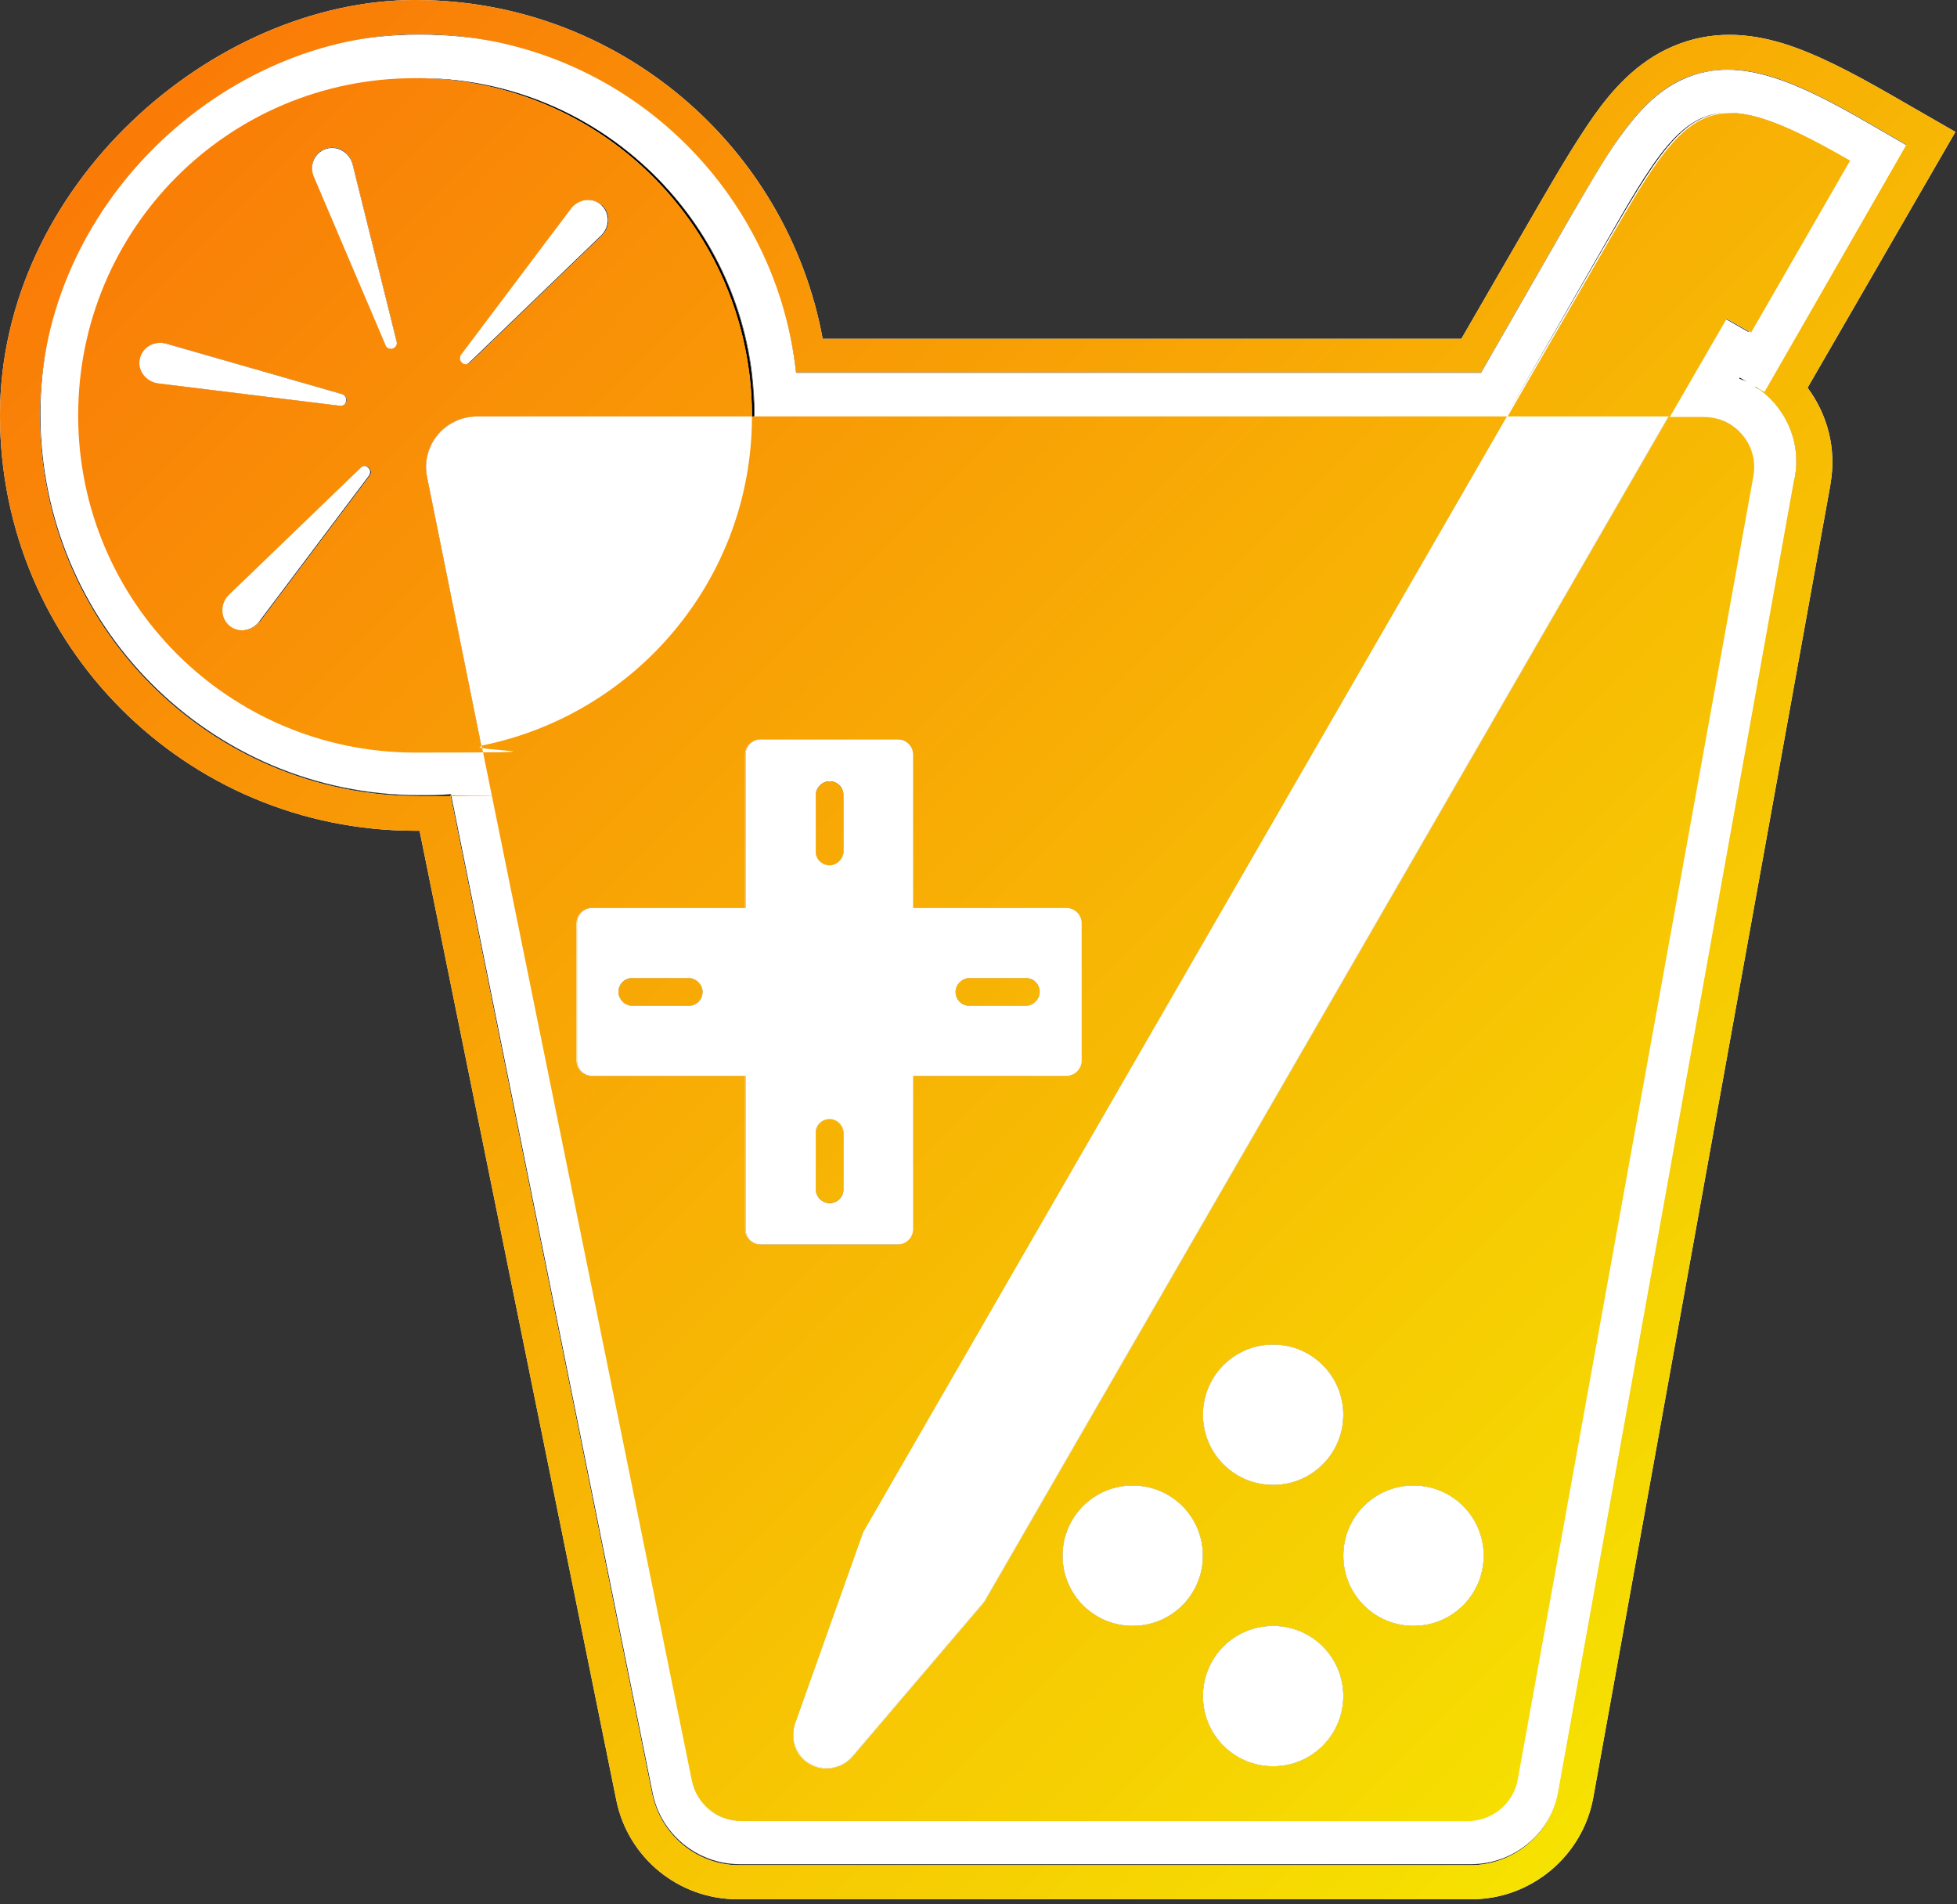 <?xml version="1.0" encoding="UTF-8"?>
<svg xmlns="http://www.w3.org/2000/svg" version="1.1" xmlns:inkscape="http://www.inkscape.org/namespaces/inkscape" xmlns:sodipodi="http://sodipodi.sourceforge.net/DTD/sodipodi-0.dtd" xmlns:svg="http://www.w3.org/2000/svg" xmlns:xlink="http://www.w3.org/1999/xlink" viewBox="0 0 368 358">
  <rect x="0" y="0" width="368" height="358" fill="#333333" stroke="none"/>
  <defs>
    <linearGradient id="linear-gradient" x1="132.3" y1="492.7" x2="495" y2="131" gradientTransform="translate(0 360) scale(1 -1)" gradientUnits="userSpaceOnUse">
      <stop offset="0" stop-color="#000"/>
      <stop offset="1" stop-color="#000"/>
    </linearGradient>
    <linearGradient id="linear-gradient-2" x1="126.8" y1="487.1" x2="489.4" y2="125.4" gradientTransform="translate(0 360) scale(1 -1)" gradientUnits="userSpaceOnUse">
      <stop offset="0" stop-color="#000"/>
      <stop offset="1" stop-color="#000"/>
    </linearGradient>
    <linearGradient id="linear-gradient-3" x1="38.2" y1="398.3" x2="400.8" y2="36.6" gradientTransform="translate(0 360) scale(1 -1)" gradientUnits="userSpaceOnUse">
      <stop offset="0" stop-color="#000"/>
      <stop offset="1" stop-color="#000"/>
    </linearGradient>
    <linearGradient id="linear-gradient-4" x1="-28.3" y1="331.7" x2="334.4" y2="-30" gradientTransform="translate(0 360) scale(1 -1)" gradientUnits="userSpaceOnUse">
      <stop offset="0" stop-color="#000"/>
      <stop offset="1" stop-color="#000"/>
    </linearGradient>
    <linearGradient id="linear-gradient-5" x1="127.8" y1="488.1" x2="490.4" y2="126.4" gradientTransform="translate(0 360) scale(1 -1)" gradientUnits="userSpaceOnUse">
      <stop offset="0" stop-color="#000"/>
      <stop offset="1" stop-color="#000"/>
    </linearGradient>
    <linearGradient id="linear-gradient-6" x1="28.4" y1="388.5" x2="391" y2="26.8" gradientTransform="translate(0 360) scale(1 -1)" gradientUnits="userSpaceOnUse">
      <stop offset="0" stop-color="#fa7308"/>
      <stop offset="1" stop-color="#f5f000"/>
    </linearGradient>
    <linearGradient id="linear-gradient-7" x1="27.3" y1="387.4" x2="389.9" y2="25.7" gradientTransform="translate(0 360) scale(1 -1)" gradientUnits="userSpaceOnUse">
      <stop offset="0" stop-color="#fa7308"/>
      <stop offset="1" stop-color="#f5f000"/>
    </linearGradient>
  </defs>
  <g id="svg39" sodipodi:docname="maybework3.svg">
    <sodipodi:namedview id="namedview39" bordercolor="#ffffff" borderopacity="1" inkscape:current-layer="svg39" inkscape:cx="183.89801" inkscape:cy="179" inkscape:deskcolor="#505050" inkscape:pagecheckerboard="1" inkscape:pageopacity="0" inkscape:showpageshadow="0" inkscape:window-height="1009" inkscape:window-maximized="1" inkscape:window-width="2560" inkscape:window-x="-8" inkscape:window-y="-8" inkscape:zoom="2.2458101" pagecolor="#505050"/>
    <path id="path1" d="M324.4,59.9l4.4,2.5h0s0-.1,0-.1l-4.4-2.5h0Z" fill="#fff" stroke-width="0"/>
    <path id="path2" d="M325,21.2c-9,0-13.8,8.3-23.6,25.4l-18.2,31.7h0l18.3-31.7c7.2-12.5,11.7-20.3,17.2-23.6.6-.4,1.2-.7,1.9-.9.9-.4,1.9-.6,2.9-.7.5,0,1-.1,1.6-.1Z" fill="#fff" stroke-width="0"/>
    <path id="path3" d="M141.9,78.3h-.5v-.2c0-5-.6-9.8-1.7-14.5-3.4-14.8-12-27.5-23.8-36.3-10.5-7.9-23.5-12.5-37.6-12.6.1,0,.2,0,.4,0,32.2,0,58.7,24.2,62.6,55.4.3,2.6.5,5.3.5,8h0v.2Z" fill="#fff" stroke-width="0"/>
    <path id="path4" d="M78.4,141.4c.1,0,.2,0,.4,0,1.4,0,2.9,0,4.3-.1,2.5-.2,5-.5,7.5-1h0c-3.9.7-8,1.1-12.1,1.1Z" fill="#fff" stroke-width="0"/>
    <path id="path5" d="M328.7,71.9c-.5-.3-1-.5-1.6-.7v-.2c0,0,1.6.9,1.6.9Z" fill="#fff" stroke-width="0"/>
    <path id="path6" d="M344.2,91c1.2-6.7-.6-13.1-4.3-18.1l27.8-48.1-12.7-7.3c-7-4-13.5-7.4-19.6-9.3-6.5-2-13.7-2.6-21,.6-6.7,2.9-11.3,8.2-14.7,13-3.3,4.7-6.8,10.6-10.5,17h0s-14.4,24.9-14.4,24.9h-120.1C148,27.4,116.2,0,78.1,0S0,34.9,0,78.1s34.9,78.1,78.1,78.1.5,0,.8,0l37,182.3c2.2,10.8,11.7,18.6,22.8,18.6h138c11.2,0,20.9-8.1,22.9-19.1l44.6-246.9ZM337.5,89.8c1.3-7-2-13.6-7.4-17.1l1.7,1,26.7-46.5-7.1-4.1c-6.9-4-12.9-7.1-18.2-8.7-5.5-1.7-11.1-2-16.5.3-5.1,2.2-8.8,6.4-12,10.8-3.1,4.4-6.4,10.1-10.2,16.6l-16,27.9h-128.8c-4-35.8-34.2-63.6-70.9-63.6S7.5,38.5,7.5,78.1s31.9,71.6,71.3,71.6,4,0,5.9-.2l37.9,187.7c1.6,7.8,8.4,13.5,16.4,13.5h137.5c8.1,0,15.1-5.8,16.5-13.8l44.4-246.9Z" fill="#fff" fill-rule="evenodd" stroke-width="0"/>
    <path id="path7" d="M324.4,59.9h0c0-.1,4.4,2.4,4.4,2.4h.2c0,.1,18.6-32.1,18.6-32.1-10.4-6-17.2-9-22.6-9-.5,0-1.1,0-1.6.1-1,.1-1.9.4-2.9.7-.6.3-1.2.6-1.9.9-5.4,3.3-9.9,11.1-17.2,23.6l-18.3,31.7h-141.9c0,30.6-21.9,56.1-50.9,61.9h0c0,.1,39.4,194.5,39.4,194.5.9,4.4,4.8,7.6,9.4,7.6h136.5c4.6,0,8.6-3.3,9.4-7.8l44.3-245c1.1-5.9-3.4-11.2-9.4-11.2h-6.3l10.6-18.3ZM313.8,78.3h-30.5s-121,209.7-121,209.7l-12.8,36c-1,2.9.2,6.1,2.8,7.6,2.7,1.5,6,1,8-1.4l24.8-29.1,128.7-222.9ZM171.8,141.9c0-1.6-1.3-2.9-2.9-2.9h-25.8c-1.6,0-2.9,1.3-2.9,2.9v28.8h-28.8c-1.6,0-2.9,1.3-2.9,2.9v25.8c0,1.6,1.3,2.9,2.9,2.9h28.8v28.8c0,1.6,1.3,2.9,2.9,2.9h25.8c1.6,0,2.9-1.3,2.9-2.9v-28.8h28.8c1.6,0,2.9-1.3,2.9-2.9v-25.8c0-1.6-1.3-2.9-2.9-2.9h-28.8v-28.8ZM158.6,223.5v-10.6c0-1.5-1.2-2.6-2.6-2.6s-2.6,1.2-2.6,2.6v10.6c0,1.5,1.2,2.6,2.6,2.6s2.6-1.2,2.6-2.6ZM158.6,149.6v10.6c0,1.5-1.2,2.6-2.6,2.6s-2.6-1.2-2.6-2.6v-10.6c0-1.5,1.2-2.6,2.6-2.6s2.6,1.2,2.6,2.6ZM192.9,183.9h-10.6c-1.5,0-2.6,1.2-2.6,2.6s1.2,2.6,2.6,2.6h10.6c1.5,0,2.6-1.2,2.6-2.6s-1.2-2.6-2.6-2.6ZM118.9,183.9h10.6c1.5,0,2.6,1.2,2.6,2.6s-1.2,2.6-2.6,2.6h-10.6c-1.5,0-2.6-1.2-2.6-2.6s1.2-2.6,2.6-2.6ZM252.6,266c0,7.3-5.9,13.2-13.2,13.2s-13.2-5.9-13.2-13.2,5.9-13.2,13.2-13.2,13.2,5.9,13.2,13.2ZM279,292.5c0,7.3-5.9,13.2-13.2,13.2s-13.2-5.9-13.2-13.2,5.9-13.2,13.2-13.2,13.2,5.9,13.2,13.2ZM213,305.7c7.3,0,13.2-5.9,13.2-13.2s-5.9-13.2-13.2-13.2-13.2,5.9-13.2,13.2,5.9,13.2,13.2,13.2ZM252.6,318.9c0,7.3-5.9,13.2-13.2,13.2s-13.2-5.9-13.2-13.2,5.9-13.2,13.2-13.2,13.2,5.9,13.2,13.2Z" fill="#fff" fill-rule="evenodd" stroke-width="0"/>
    <path id="path8" d="M330.1,72.7c5.5,3.5,8.7,10.2,7.4,17.1l-44.4,246.9c-1.4,8-8.4,13.8-16.5,13.8h-137.5c-8,0-14.9-5.7-16.4-13.5l-37.9-187.7c-2,.2-3.9.2-5.9.2-39.4,0-71.3-32.1-71.3-71.6S39.4,6.5,78.8,6.5s66.9,27.8,70.9,63.6h128.8l16-27.9c3.8-6.5,7-12.2,10.2-16.6,3.2-4.4,6.9-8.6,12-10.8,5.4-2.4,11-2,16.5-.3,5.3,1.6,11.3,4.7,18.2,8.7l7.1,4.1-26.7,46.5-1.7-1ZM324.4,59.9l4.4,2.5h0s0-.1,0-.1l-4.4-2.5h0ZM324.5,59.8l4.4,2.5h.2c0,.1,18.6-32.1,18.6-32.1-10.4-6-17.2-9-22.6-9-.5,0-1.1,0-1.6.1-1,.1-1.9.4-2.9.7-.6.3-1.2.6-1.9.9-5.4,3.3-9.9,11.1-17.2,23.6l-18.3,31.7h30.5s10.6-18.3,10.6-18.3h0ZM325,21.2c-9,0-13.8,8.3-23.6,25.4l-18.2,31.7h0l18.3-31.7c7.2-12.5,11.7-20.3,17.2-23.6.6-.4,1.2-.7,1.9-.9.9-.4,1.9-.6,2.9-.7.5,0,1-.1,1.6-.1ZM283.3,78.3h-141.9c0,30.6-21.9,56.1-50.9,61.9h0c0,.1,39.4,194.5,39.4,194.5.9,4.4,4.8,7.6,9.4,7.6h136.5c4.6,0,8.6-3.3,9.4-7.8l44.3-245c1.1-5.9-3.4-11.2-9.4-11.2h-6.3l-128.7,222.9-24.8,29.1c-2,2.3-5.4,2.9-8,1.4-2.7-1.5-3.8-4.7-2.8-7.6l12.8-36,121-209.7ZM141.4,78.3h.5v-.2c0-2.7-.2-5.4-.5-8-3.9-31.2-30.5-55.4-62.6-55.4s-.2,0-.4,0c14.1,0,27.1,4.8,37.6,12.6,11.7,8.8,20.3,21.6,23.8,36.3,1.1,4.6,1.7,9.5,1.7,14.5v.2ZM78.4,141.4c.1,0,.2,0,.4,0,1.4,0,2.9,0,4.3-.1,2.5-.2,5-.5,7.5-1h0c-3.9.7-8,1.1-12.1,1.1ZM328.7,71.9c-.5-.3-1-.5-1.6-.7v-.2c0,0,1.6.9,1.6.9ZM313.8,78.3h-30.5s-121,209.7-121,209.7l-12.8,36c-1,2.9.2,6.1,2.8,7.6,2.7,1.5,6,1,8-1.4l24.8-29.1,128.7-222.9ZM90.6,140.2c28.9-5.8,50.8-31.3,50.9-61.9h-51.8c-6,0-10.6,5.5-9.4,11.4l10.2,50.5ZM113.1,38.5c-1.7-1.5-4.3-1.1-5.7.7l-20.7,27.5c-.3.5-.3,1.1.2,1.5.4.4,1.1.4,1.5,0l24.8-23.9c1.6-1.6,1.7-4.2,0-5.8ZM59,33.2c-.9-2.1,0-4.6,2.3-5.3,2.2-.7,4.4.6,5,2.9l8.3,33.4c.1.6-.2,1.1-.7,1.3-.5.2-1.2,0-1.4-.6l-13.5-31.7ZM26.3,67.5c-.5,2.2,1.2,4.3,3.5,4.6l34.2,4.2c.6,0,1.1-.3,1.2-.9.1-.6-.2-1.1-.8-1.3l-33.1-9.5c-2.2-.6-4.5.6-5,2.9ZM48.8,116.9c-1.4,1.8-4,2.2-5.7.7-1.7-1.5-1.7-4.2,0-5.8l24.8-23.9c.4-.4,1.1-.4,1.5,0,.4.4.5,1,.2,1.5l-20.7,27.5Z" fill="#fff" fill-rule="evenodd" stroke-width="0"/>
    <path id="path9" d="M313.8,78.3h-30.5s-121,209.7-121,209.7l-12.8,36c-1,2.9.2,6.1,2.8,7.6,2.7,1.5,6,1,8-1.4l24.8-29.1,128.7-222.9Z" fill="#fff" stroke-width="0"/>
    <path id="path10" d="M213,305.7c7.3,0,13.2-5.9,13.2-13.2s-5.9-13.2-13.2-13.2-13.2,5.9-13.2,13.2,5.9,13.2,13.2,13.2Z" fill="#fff" stroke-width="0"/>
    <path id="path11" d="M252.6,266c0,7.3-5.9,13.2-13.2,13.2s-13.2-5.9-13.2-13.2,5.9-13.2,13.2-13.2,13.2,5.9,13.2,13.2Z" fill="#fff" stroke-width="0"/>
    <path id="path12" d="M279,292.5c0,7.3-5.9,13.2-13.2,13.2s-13.2-5.9-13.2-13.2,5.9-13.2,13.2-13.2,13.2,5.9,13.2,13.2Z" fill="#fff" stroke-width="0"/>
    <path id="path13" d="M252.6,318.9c0,7.3-5.9,13.2-13.2,13.2s-13.2-5.9-13.2-13.2,5.9-13.2,13.2-13.2,13.2,5.9,13.2,13.2Z" fill="#fff" stroke-width="0"/>
    <path id="path14" d="M171.8,141.9c0-1.6-1.3-2.9-2.9-2.9h-25.8c-1.6,0-2.9,1.3-2.9,2.9v28.8h-28.8c-1.6,0-2.9,1.3-2.9,2.9v25.8c0,1.6,1.3,2.9,2.9,2.9h28.8v28.8c0,1.6,1.3,2.9,2.9,2.9h25.8c1.6,0,2.9-1.3,2.9-2.9v-28.8h28.8c1.6,0,2.9-1.3,2.9-2.9v-25.8c0-1.6-1.3-2.9-2.9-2.9h-28.8v-28.8ZM158.6,213v10.6c0,1.5-1.2,2.6-2.6,2.6s-2.6-1.2-2.6-2.6v-10.6c0-1.5,1.2-2.6,2.6-2.6s2.6,1.2,2.6,2.6ZM158.6,160.1v-10.6c0-1.5-1.2-2.6-2.6-2.6s-2.6,1.2-2.6,2.6v10.6c0,1.5,1.2,2.6,2.6,2.6s2.6-1.2,2.6-2.6ZM182.3,183.9h10.6c1.5,0,2.6,1.2,2.6,2.6s-1.2,2.6-2.6,2.6h-10.6c-1.5,0-2.6-1.2-2.6-2.6s1.2-2.6,2.6-2.6ZM129.5,183.9h-10.6c-1.5,0-2.6,1.2-2.6,2.6s1.2,2.6,2.6,2.6h10.6c1.5,0,2.6-1.2,2.6-2.6s-1.2-2.6-2.6-2.6Z" fill="#fff" fill-rule="evenodd" stroke-width="0"/>
    <path id="path15" d="M90.6,140.2c28.9-5.8,50.8-31.3,50.9-61.9h-51.8c-6,0-10.6,5.5-9.4,11.4l10.2,50.5Z" fill="#fff" stroke-width="0"/>
    <path id="path16" d="M43,117.6c1.7,1.5,4.3,1.1,5.7-.7l20.7-27.5c.3-.5.3-1.1-.2-1.5-.4-.4-1.1-.4-1.5,0l-24.8,23.9c-1.6,1.6-1.7,4.2,0,5.8Z" fill="#fff" stroke-width="0"/>
    <path id="path17" d="M29.7,72.1c-2.3-.3-3.9-2.4-3.5-4.6.5-2.2,2.8-3.5,5-2.9l33.1,9.5c.6.2.9.7.8,1.3-.1.6-.6,1-1.2.9l-34.2-4.2Z" fill="#fff" stroke-width="0"/>
    <path id="path18" d="M61.3,28c-2.2.7-3.2,3.2-2.3,5.3l13.5,31.7c.2.5.8.8,1.4.6.5-.2.9-.7.7-1.3l-8.3-33.4c-.6-2.2-2.8-3.6-5-2.9Z" fill="#fff" stroke-width="0"/>
    <path id="path19" d="M107.3,39.2c1.4-1.8,4-2.2,5.7-.7,1.7,1.5,1.7,4.2,0,5.8l-24.8,23.9c-.4.4-1.1.4-1.5,0-.4-.4-.5-1-.2-1.5l20.7-27.5Z" fill="#fff" stroke-width="0"/>
    <path id="path20" d="M324.4,59.9l4.4,2.5h0s0-.1,0-.1l-4.4-2.5h0Z" fill="url(#linear-gradient)" stroke-width="0"/>
    <path id="path21" d="M325,21.2c-9,0-13.8,8.3-23.6,25.4l-18.2,31.7h0l18.3-31.7c9.8-16.9,14.6-25.3,23.4-25.4Z" fill="url(#linear-gradient-2)" stroke-width="0"/>
    <path id="path22" d="M141.9,78.3h-.5v-.2c0-5-.6-9.8-1.7-14.5-6.5-27.9-31.5-48.8-61.4-48.9.1,0,.2,0,.4,0,32.2,0,58.7,24.2,62.6,55.4.3,2.6.5,5.3.5,8h0v.2Z" fill="url(#linear-gradient-3)" stroke-width="0"/>
    <path id="path23" d="M78.4,141.4c.1,0,.2,0,.4,0,1.4,0,2.9,0,4.3-.1,2.5-.2,5-.5,7.5-1h0c-3.9.7-8,1.1-12.1,1.1Z" fill="url(#linear-gradient-4)" stroke-width="0"/>
    <path id="path24" d="M328.7,71.9c-.5-.3-1-.5-1.6-.7v-.2c0,0,1.6.9,1.6.9Z" fill="url(#linear-gradient-5)" stroke-width="0"/>
    <path id="path25" d="M344.2,91c1.2-6.7-.6-13.1-4.3-18.1l27.8-48.1-12.7-7.3c-7-4-13.5-7.4-19.6-9.3-6.5-2-13.7-2.6-21,.6-6.7,2.9-11.3,8.2-14.7,13-3.3,4.7-6.8,10.6-10.5,17h0s-14.4,24.9-14.4,24.9h-120.1C148,27.4,116.2,0,78.1,0S0,34.9,0,78.1s34.9,78.1,78.1,78.1.5,0,.8,0l37,182.3c2.2,10.8,11.7,18.6,22.8,18.6h138c11.2,0,20.9-8.1,22.9-19.1l44.6-246.9ZM337.5,89.8c1.3-7-2-13.6-7.4-17.1l1.7,1,26.7-46.5-7.1-4.1c-6.9-4-12.9-7.1-18.2-8.7-5.5-1.7-11.1-2-16.5.3-5.1,2.2-8.8,6.4-12,10.8-3.1,4.4-6.4,10.1-10.2,16.6l-16,27.9h-128.8c-4-35.8-34.2-63.6-70.9-63.6S7.5,38.5,7.5,78.1s31.9,71.6,71.3,71.6,4,0,5.9-.2l37.9,187.7c1.6,7.8,8.4,13.5,16.4,13.5h137.5c8.1,0,15.1-5.8,16.5-13.8l44.4-246.9Z" fill="url(#linear-gradient-6)" fill-rule="evenodd" stroke-width="0"/>
    <path id="path26" d="M141.4,78.3v-.2c0-35-28.4-63.4-63.4-63.4S14.7,43,14.7,78.1s28.4,63.4,63.4,63.4,8.5-.4,12.5-1.2l39.5,194.5c.9,4.4,4.8,7.6,9.4,7.6h136.5c4.6,0,8.6-3.3,9.4-7.8l44.3-245c1.1-5.9-3.4-11.2-9.4-11.2h-6.3l10.7-18.5,4.6,2.6,18.6-32.3c-27.4-15.8-30.4-10.8-46.1,16.4l-18.3,31.7h-141.9ZM283.3,78.3h30.5s-128.7,222.9-128.7,222.9l-24.8,29.1c-2,2.3-5.4,2.9-8,1.4-2.7-1.5-3.8-4.7-2.8-7.6l12.8-36,121-209.7ZM141.4,78.3c0,30.6-21.9,56.1-50.9,61.9l-10.2-50.5c-1.2-5.9,3.3-11.4,9.4-11.4h51.8ZM113.1,38.5c-1.7-1.5-4.3-1.1-5.7.7l-20.7,27.5c-.3.5-.3,1.1.2,1.5.4.4,1.1.4,1.5,0l24.8-23.9c1.6-1.6,1.7-4.2,0-5.8ZM59,33.2c-.9-2.1,0-4.6,2.3-5.3,2.2-.7,4.4.6,5,2.9l8.3,33.4c.1.6-.2,1.1-.7,1.3-.5.2-1.2,0-1.4-.6l-13.5-31.7ZM26.3,67.5c-.5,2.2,1.2,4.3,3.5,4.6l34.2,4.2c.6,0,1.1-.3,1.2-.9.1-.6-.2-1.1-.8-1.3l-33.1-9.5c-2.2-.6-4.5.6-5,2.9ZM48.8,116.9c-1.4,1.8-4,2.2-5.7.7-1.7-1.5-1.7-4.2,0-5.8l24.8-23.9c.4-.4,1.1-.4,1.5,0,.4.4.5,1,.2,1.5l-20.7,27.5ZM168.8,139c1.6,0,2.9,1.3,2.9,2.9v28.8h28.8c1.6,0,2.9,1.3,2.9,2.9v25.8c0,1.6-1.3,2.9-2.9,2.9h-28.8v28.8c0,1.6-1.3,2.9-2.9,2.9h-25.8c-1.6,0-2.9-1.3-2.9-2.9v-28.8h-28.8c-1.6,0-2.9-1.3-2.9-2.9v-25.8c0-1.6,1.3-2.9,2.9-2.9h28.8v-28.8c0-1.6,1.3-2.9,2.9-2.9h25.8ZM158.6,213v10.6c0,1.5-1.2,2.6-2.6,2.6s-2.6-1.2-2.6-2.6v-10.6c0-1.5,1.2-2.6,2.6-2.6s2.6,1.2,2.6,2.6ZM158.6,160.1v-10.6c0-1.5-1.2-2.6-2.6-2.6s-2.6,1.2-2.6,2.6v10.6c0,1.5,1.2,2.6,2.6,2.6s2.6-1.2,2.6-2.6ZM182.3,183.9h10.6c1.5,0,2.6,1.2,2.6,2.6s-1.2,2.6-2.6,2.6h-10.6c-1.5,0-2.6-1.2-2.6-2.6s1.2-2.6,2.6-2.6ZM129.5,183.9h-10.6c-1.5,0-2.6,1.2-2.6,2.6s1.2,2.6,2.6,2.6h10.6c1.5,0,2.6-1.2,2.6-2.6s-1.2-2.6-2.6-2.6ZM239.4,279.2c7.3,0,13.2-5.9,13.2-13.2s-5.9-13.2-13.2-13.2-13.2,5.9-13.2,13.2,5.9,13.2,13.2,13.2ZM265.8,305.7c7.3,0,13.2-5.9,13.2-13.2s-5.9-13.2-13.2-13.2-13.2,5.9-13.2,13.2,5.9,13.2,13.2,13.2ZM226.2,292.5c0,7.3-5.9,13.2-13.2,13.2s-13.2-5.9-13.2-13.2,5.9-13.2,13.2-13.2,13.2,5.9,13.2,13.2ZM239.4,332.1c7.3,0,13.2-5.9,13.2-13.2s-5.9-13.2-13.2-13.2-13.2,5.9-13.2,13.2,5.9,13.2,13.2,13.2Z" fill="url(#linear-gradient-7)" fill-rule="evenodd" stroke-width="0"/>
  </g>
</svg>
